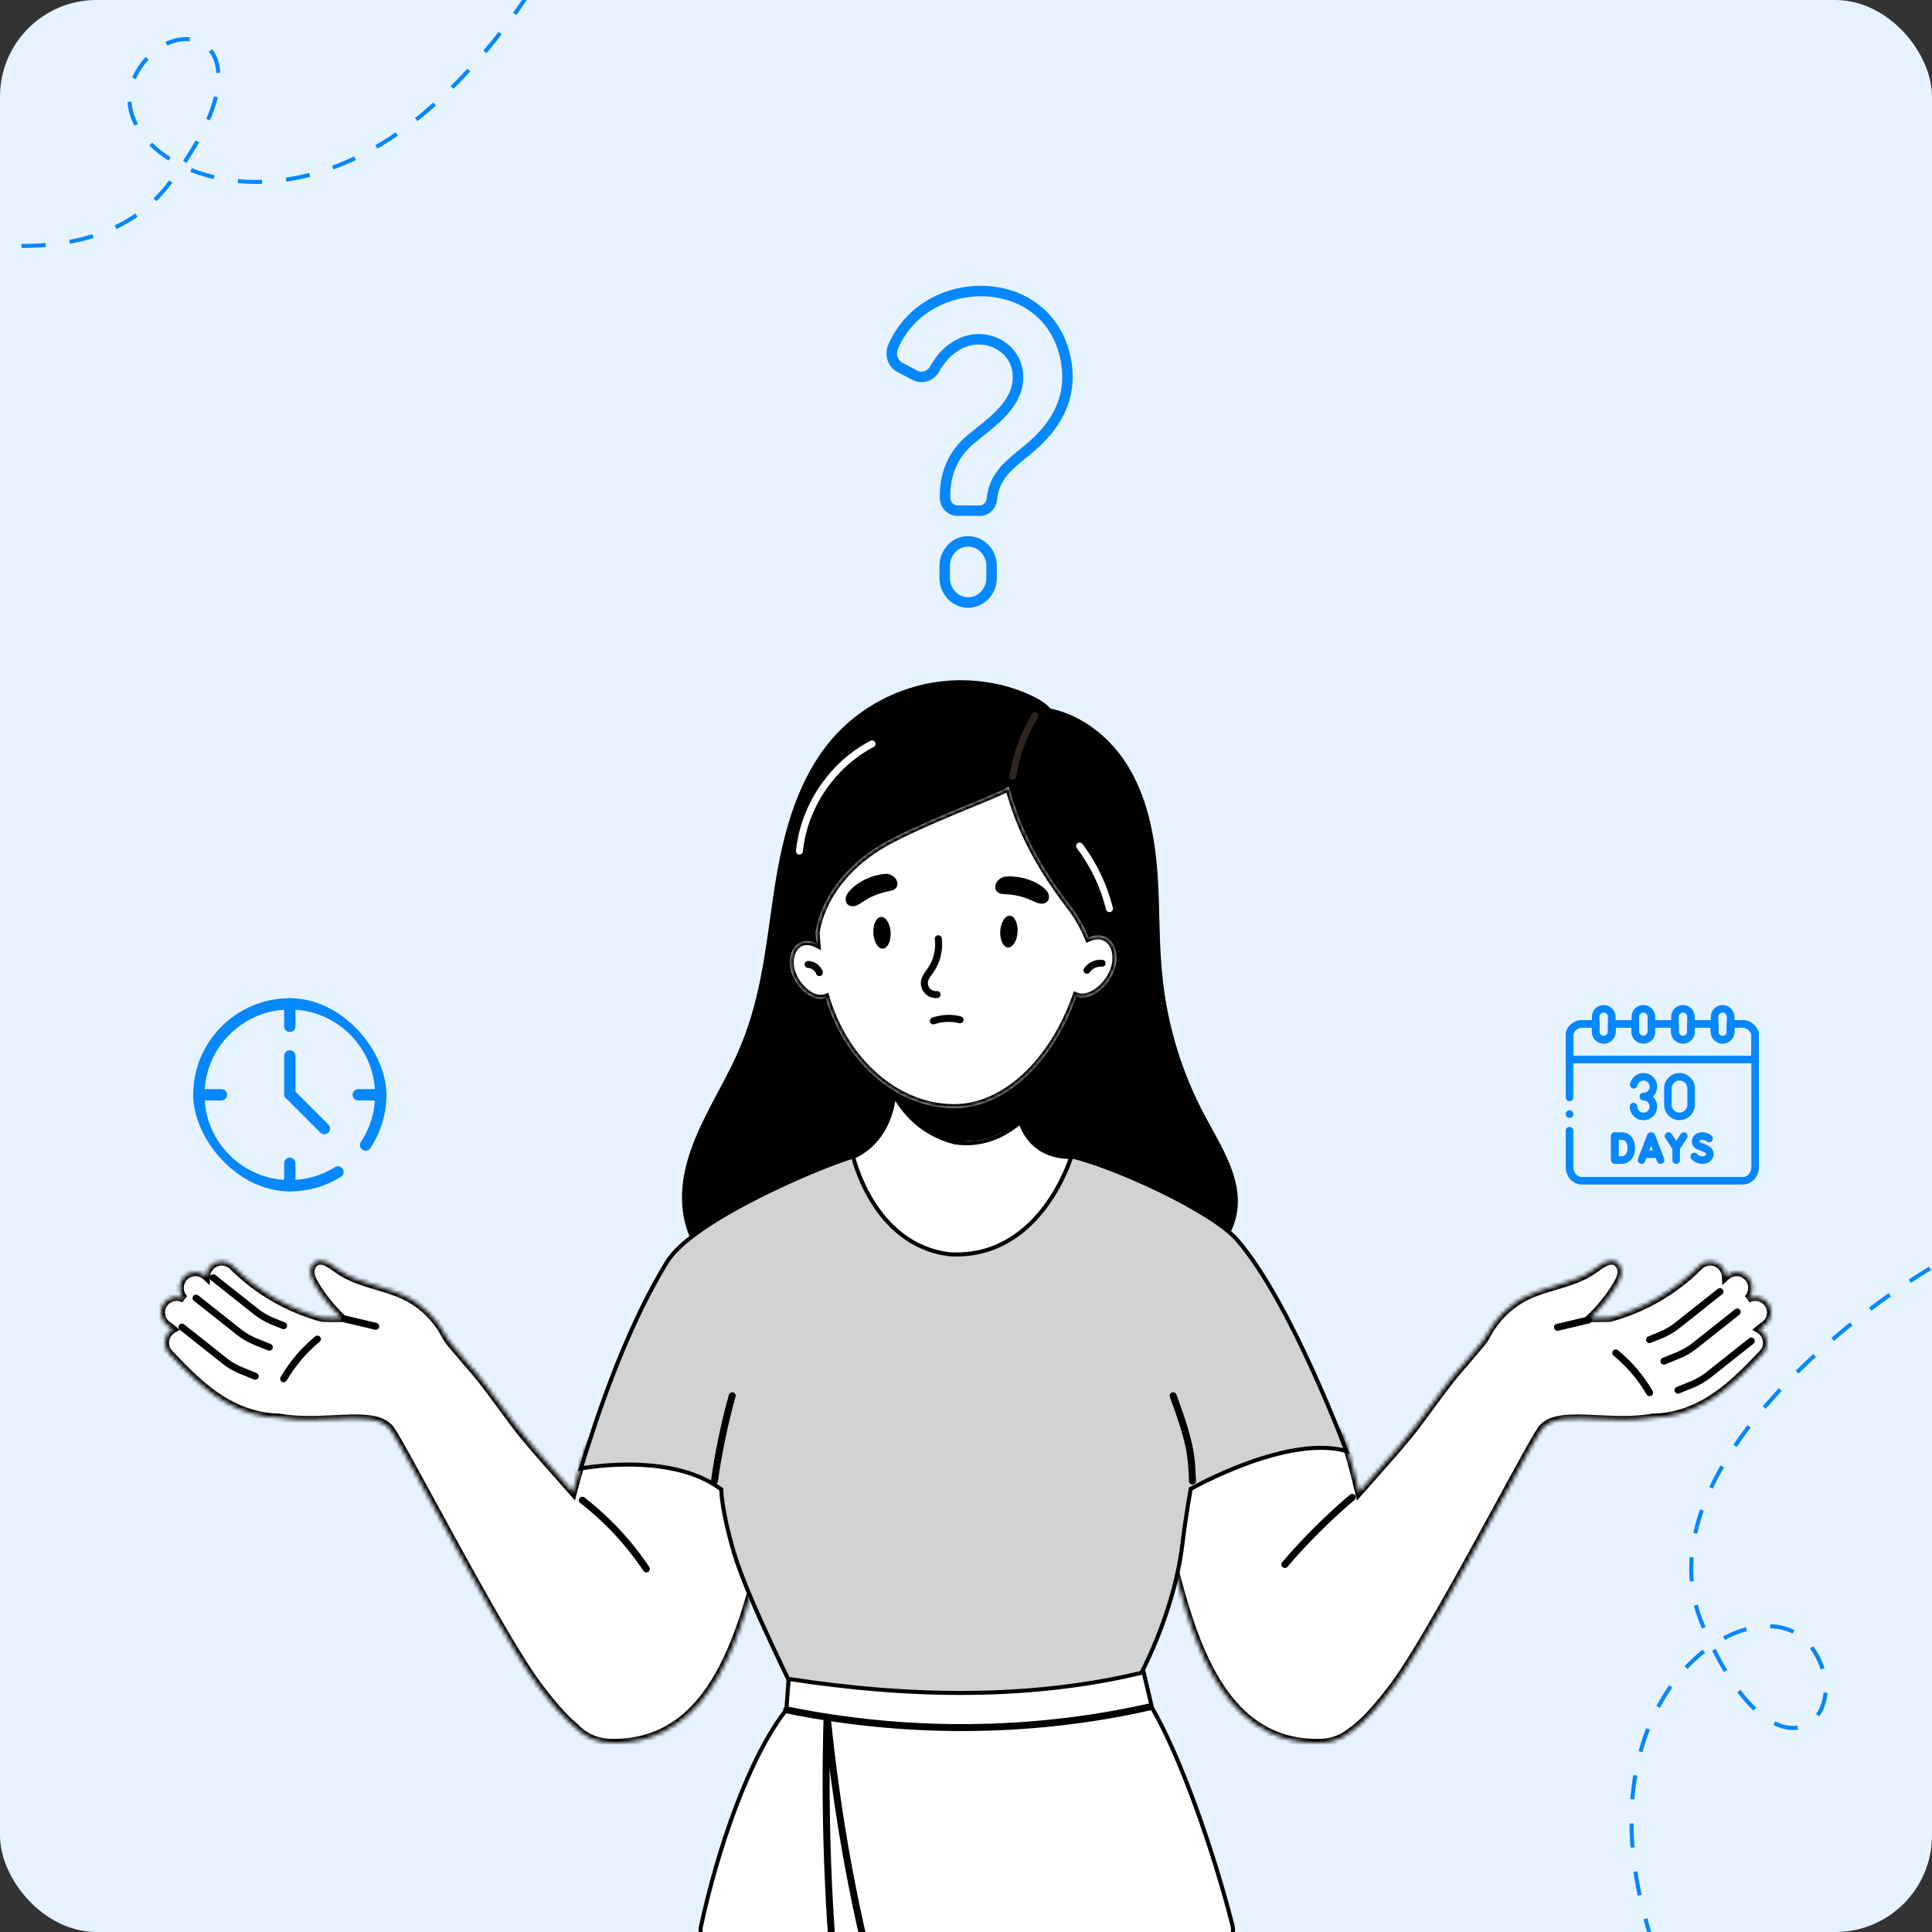 <svg width="480" height="480" viewBox="0 0 480 480" fill="none" xmlns="http://www.w3.org/2000/svg">
<rect x="0" y="0" width="480" height="480" fill="#333333" stroke="none"/>
<g clip-path="url(#clip0_464_1770)">
<g clip-path="url(#clip1_464_1770)">
<rect width="480" height="480" rx="24" fill="#E6F3FF"/>
<path d="M240.529 151C236.599 151 233.402 147.674 233.402 143.585V140.611C233.402 136.522 236.599 133.196 240.528 133.196C244.458 133.196 247.655 136.522 247.655 140.611V143.585C247.656 147.674 244.458 151 240.529 151ZM240.529 135.796C238.033 135.796 236.003 137.956 236.003 140.61V143.585C236.003 146.239 238.033 148.399 240.529 148.399C243.024 148.399 245.055 146.239 245.055 143.585V140.61C245.055 137.956 243.025 135.796 240.529 135.796ZM243.786 128.183C243.783 128.183 243.781 128.183 243.778 128.183L238.416 128.151C237.229 128.296 236.026 127.935 235.099 127.15C234.104 126.308 233.52 125.067 233.495 123.745C233.375 117.25 235.722 111.969 240.473 108.048C241.062 107.562 241.673 107.075 242.32 106.561C247.024 102.819 252.357 98.576 251.534 92.486C251.179 89.861 249.692 88.249 248.507 87.358C246.63 85.948 244.21 85.339 241.871 85.687C238.514 86.187 235.409 88.592 233.353 92.284L233.333 92.32C231.993 94.722 229.072 95.623 226.683 94.372L222.997 92.442C220.591 91.182 219.58 88.189 220.695 85.628C222.948 80.453 226.822 76.359 231.897 73.787C236.56 71.424 241.987 70.521 247.176 71.242C257.558 72.686 264.886 80.082 266.301 90.546C267.364 98.413 264.382 105.512 257.437 111.644C256.62 112.366 255.773 113.054 254.954 113.718C251.334 116.657 248.207 119.194 247.738 124.04C247.532 126.172 245.986 127.87 243.978 128.169C243.914 128.178 243.85 128.183 243.786 128.183ZM243.166 82.991C245.641 82.991 248.087 83.79 250.069 85.279C252.305 86.959 253.74 89.395 254.11 92.138C255.131 99.691 248.925 104.629 243.938 108.596C243.301 109.103 242.699 109.581 242.128 110.053C237.962 113.492 235.988 117.955 236.095 123.696C236.105 124.271 236.355 124.806 236.778 125.165C237.169 125.495 237.652 125.636 238.142 125.564C238.208 125.554 238.276 125.547 238.341 125.55L243.679 125.582C244.462 125.423 245.061 124.698 245.149 123.789C245.723 117.861 249.582 114.728 253.315 111.699C254.113 111.051 254.939 110.381 255.716 109.695C262.057 104.095 264.676 97.945 263.724 90.894C262.453 81.496 256.133 75.113 246.817 73.817C238.579 72.672 227.635 76.203 223.079 86.666C222.515 87.961 223.019 89.518 224.202 90.138L227.889 92.068C229.039 92.67 230.403 92.234 231.062 91.053L231.081 91.018C233.534 86.616 237.327 83.735 241.488 83.115C242.045 83.032 242.607 82.991 243.166 82.991Z" fill="#0487FF"/>
<g clip-path="url(#clip2_464_1770)">
<path d="M72 296C67.254 295.999 62.615 294.591 58.669 291.954C54.722 289.317 51.647 285.569 49.831 281.184C48.014 276.799 47.539 271.974 48.465 267.319C49.391 262.664 51.676 258.388 55.032 255.031C59.234 250.82 64.852 248.321 70.793 248.017C76.735 247.714 82.578 249.628 87.188 253.388C91.798 257.149 94.847 262.488 95.744 268.369C96.641 274.25 95.321 280.255 92.04 285.219C91.942 285.381 91.812 285.521 91.659 285.632C91.505 285.742 91.33 285.821 91.145 285.862C90.961 285.904 90.769 285.907 90.583 285.873C90.397 285.839 90.219 285.767 90.062 285.663C89.904 285.558 89.768 285.423 89.664 285.265C89.56 285.107 89.488 284.93 89.454 284.743C89.42 284.557 89.424 284.366 89.466 284.181C89.507 283.996 89.586 283.822 89.697 283.668C91.983 280.207 93.197 276.148 93.188 272C93.188 260.317 83.683 250.812 72 250.812C60.317 250.812 50.813 260.317 50.813 272C50.813 283.683 60.317 293.187 72 293.187C75.959 293.192 79.838 292.084 83.198 289.991C83.355 289.888 83.53 289.818 83.714 289.784C83.898 289.75 84.088 289.753 84.27 289.794C84.453 289.834 84.626 289.91 84.779 290.019C84.932 290.127 85.062 290.264 85.161 290.423C85.26 290.582 85.327 290.759 85.356 290.944C85.386 291.129 85.379 291.318 85.334 291.5C85.29 291.682 85.21 291.853 85.099 292.004C84.987 292.154 84.847 292.281 84.686 292.377C80.88 294.749 76.485 296.004 72 296Z" fill="#0487FF"/>
<path d="M72 256.407C71.627 256.407 71.269 256.258 71.006 255.995C70.742 255.731 70.594 255.373 70.594 255V249.406C70.594 249.033 70.742 248.676 71.006 248.412C71.269 248.148 71.627 248 72 248C72.373 248 72.731 248.148 72.994 248.412C73.258 248.676 73.406 249.033 73.406 249.406V255C73.406 255.373 73.258 255.731 72.994 255.995C72.731 256.258 72.373 256.407 72 256.407Z" fill="#0487FF"/>
<path d="M72 296C71.627 296 71.269 295.852 71.006 295.588C70.742 295.324 70.594 294.967 70.594 294.594V289C70.594 288.627 70.742 288.269 71.006 288.005C71.269 287.742 71.627 287.593 72 287.593C72.373 287.593 72.731 287.742 72.994 288.005C73.258 288.269 73.406 288.627 73.406 289V294.594C73.406 294.967 73.258 295.324 72.994 295.588C72.731 295.852 72.373 296 72 296Z" fill="#0487FF"/>
<path d="M94.594 273.406H89C88.627 273.406 88.269 273.258 88.006 272.994C87.742 272.731 87.594 272.373 87.594 272C87.594 271.627 87.742 271.269 88.006 271.006C88.269 270.742 88.627 270.594 89 270.594H94.594C94.967 270.594 95.325 270.742 95.588 271.006C95.852 271.269 96 271.627 96 272C96 272.373 95.852 272.731 95.588 272.994C95.325 273.258 94.967 273.406 94.594 273.406Z" fill="#0487FF"/>
<path d="M55 273.406H49.406C49.033 273.406 48.676 273.258 48.412 272.994C48.148 272.731 48 272.373 48 272C48 271.627 48.148 271.269 48.412 271.006C48.676 270.742 49.033 270.594 49.406 270.594H55C55.373 270.594 55.731 270.742 55.995 271.006C56.258 271.269 56.407 271.627 56.407 272C56.407 272.373 56.258 272.731 55.995 272.994C55.731 273.258 55.373 273.406 55 273.406Z" fill="#0487FF"/>
<path d="M72 273.219C71.627 273.219 71.269 273.071 71.006 272.807C70.742 272.543 70.594 272.185 70.594 271.812V262.344C70.594 261.971 70.742 261.613 71.006 261.349C71.269 261.086 71.627 260.938 72 260.938C72.373 260.938 72.731 261.086 72.994 261.349C73.258 261.613 73.406 261.971 73.406 262.344V271.812C73.406 272.185 73.258 272.543 72.994 272.807C72.731 273.071 72.373 273.219 72 273.219Z" fill="#0487FF"/>
<path d="M80.579 281.796C80.394 281.796 80.212 281.76 80.041 281.689C79.871 281.618 79.716 281.514 79.585 281.383L71.005 272.804C70.742 272.541 70.594 272.183 70.594 271.81C70.594 271.437 70.742 271.079 71.006 270.815C71.27 270.552 71.627 270.404 72.001 270.404C72.373 270.404 72.731 270.552 72.995 270.816L81.574 279.395C81.771 279.592 81.905 279.842 81.959 280.115C82.013 280.388 81.986 280.671 81.879 280.928C81.772 281.185 81.592 281.405 81.361 281.559C81.129 281.714 80.857 281.796 80.579 281.796Z" fill="#0487FF"/>
</g>
<path d="M389.94 280.901V289.842C389.94 291.955 391.349 293.364 393.087 293.364H432.916C434.654 293.364 436.063 291.954 436.062 289.841L436.053 257.143C436.06 256.429 435.467 255.389 434.538 254.828C434.047 254.531 433.481 254.371 432.905 254.372H429.965V256.329C429.965 257.432 429.071 258.326 427.968 258.326C426.867 258.326 425.973 257.432 425.973 256.329V254.372H420.122V256.329C420.122 257.432 419.228 258.326 418.126 258.326C417.024 258.326 416.129 257.432 416.129 256.329V254.372H410.279V256.329C410.279 257.432 409.385 258.326 408.283 258.326C407.18 258.326 406.286 257.432 406.286 256.329V254.372H400.436V256.329C400.436 257.432 399.543 258.326 398.44 258.326C397.337 258.326 396.444 257.432 396.444 256.329V254.372H393.087C391.349 254.372 389.94 255.782 389.94 257.144V272.65" stroke="#0487FF" stroke-width="1.875" stroke-miterlimit="10" stroke-linecap="round" stroke-linejoin="round"/>
<path d="M436.052 257.143V263.232H389.94V257.144C389.94 255.779 391.349 254.372 393.087 254.372H396.443V256.329C396.443 257.432 397.337 258.326 398.44 258.326C399.542 258.326 400.436 257.432 400.436 256.329V254.372H406.286V256.329C406.286 257.432 407.18 258.326 408.282 258.326C409.385 258.326 410.279 257.432 410.279 256.329V254.372H416.129V256.329C416.129 257.432 417.023 258.326 418.125 258.326C419.228 258.326 420.122 257.432 420.122 256.329V254.372H425.973V256.329C425.973 257.432 426.866 258.326 427.968 258.326C429.071 258.326 429.964 257.432 429.964 256.329V254.372H432.905C433.481 254.371 434.046 254.531 434.537 254.828C435.467 255.389 436.052 256.42 436.052 257.143Z" stroke="#0487FF" stroke-width="1.875" stroke-miterlimit="10" stroke-linecap="round" stroke-linejoin="round"/>
<path d="M398.44 258.325H398.439C397.337 258.325 396.443 257.432 396.443 256.33V252.631C396.443 251.529 397.337 250.636 398.439 250.636H398.44C399.542 250.636 400.435 251.529 400.435 252.631V256.33C400.435 257.432 399.542 258.325 398.44 258.325Z" stroke="#0487FF" stroke-width="1.875" stroke-miterlimit="10" stroke-linecap="round" stroke-linejoin="round"/>
<path d="M408.284 258.325H408.283C407.181 258.325 406.287 257.432 406.287 256.33V252.631C406.287 251.529 407.181 250.636 408.283 250.636H408.284C409.386 250.636 410.279 251.529 410.279 252.631V256.33C410.279 257.432 409.386 258.325 408.284 258.325Z" stroke="#0487FF" stroke-width="1.875" stroke-miterlimit="10" stroke-linecap="round" stroke-linejoin="round"/>
<path d="M418.126 258.325H418.126C417.023 258.325 416.13 257.432 416.13 256.33V252.631C416.13 251.529 417.023 250.636 418.126 250.636H418.126C419.229 250.636 420.122 251.529 420.122 252.631V256.33C420.122 257.432 419.229 258.325 418.126 258.325Z" stroke="#0487FF" stroke-width="1.875" stroke-miterlimit="10" stroke-linecap="round" stroke-linejoin="round"/>
<path d="M427.969 258.325H427.968C426.866 258.325 425.973 257.432 425.973 256.33V252.631C425.973 251.529 426.866 250.636 427.968 250.636H427.969C429.071 250.636 429.965 251.529 429.965 252.631V256.33C429.965 257.432 429.071 258.325 427.969 258.325Z" stroke="#0487FF" stroke-width="1.875" stroke-miterlimit="10" stroke-linecap="round" stroke-linejoin="round"/>
<path d="M407.84 288.226L410.089 282.32C410.135 282.208 410.294 282.208 410.341 282.32L412.57 288.226" stroke="#0487FF" stroke-width="1.875" stroke-miterlimit="10" stroke-linecap="round" stroke-linejoin="round"/>
<path d="M408.542 286.755H411.88" stroke="#0487FF" stroke-width="1.875" stroke-miterlimit="10" stroke-linecap="round" stroke-linejoin="round"/>
<path d="M424.616 282.852C424.616 282.852 423.541 281.948 422.274 282.33C421.11 282.681 420.947 284.023 421.789 284.572C421.789 284.572 422.615 284.94 423.532 285.278C425.738 286.092 424.787 288.226 423.011 288.226C422.122 288.226 421.376 287.837 420.924 287.338" stroke="#0487FF" stroke-width="1.875" stroke-miterlimit="10" stroke-linecap="round" stroke-linejoin="round"/>
<path d="M414.537 282.236L416.451 285.166L418.348 282.251" stroke="#0487FF" stroke-width="1.875" stroke-miterlimit="10" stroke-linecap="round" stroke-linejoin="round"/>
<path d="M416.443 288.226L416.451 285.166" stroke="#0487FF" stroke-width="1.875" stroke-miterlimit="10" stroke-linecap="round" stroke-linejoin="round"/>
<path d="M401.195 282.257V288.129" stroke="#0487FF" stroke-width="1.875" stroke-miterlimit="10" stroke-linecap="round" stroke-linejoin="round"/>
<path d="M405.301 285.239C405.301 286.885 404.387 288.188 402.937 288.213C402.455 288.222 401.207 288.226 401.207 288.226C401.207 288.226 401.2 286.062 401.2 285.232C401.2 284.55 401.195 282.251 401.195 282.251C401.195 282.251 402.317 282.251 402.888 282.251C404.478 282.251 405.301 283.592 405.301 285.239Z" stroke="#0487FF" stroke-width="1.875" stroke-miterlimit="10" stroke-linecap="round" stroke-linejoin="round"/>
<path d="M420.156 274.468C420.156 276.064 418.863 277.357 417.267 277.357C415.671 277.357 414.378 276.064 414.378 274.468V270.41C414.378 268.815 415.671 267.521 417.267 267.521C418.863 267.521 420.156 268.815 420.156 270.41V274.468Z" stroke="#0487FF" stroke-width="1.875" stroke-miterlimit="10" stroke-linecap="round" stroke-linejoin="round"/>
<path d="M405.898 269.509C406.121 268.376 407.12 267.521 408.318 267.521C409.68 267.521 410.784 268.625 410.784 269.987C410.784 271.349 409.68 272.453 408.318 272.453" stroke="#0487FF" stroke-width="1.875" stroke-miterlimit="10" stroke-linecap="round" stroke-linejoin="round"/>
<path d="M408.319 272.453C409.681 272.453 410.785 273.558 410.785 274.92C410.785 276.282 409.681 277.386 408.319 277.386C407.073 277.386 406.044 276.463 405.876 275.264C405.861 275.151 405.853 275.036 405.853 274.92" stroke="#0487FF" stroke-width="1.875" stroke-miterlimit="10" stroke-linecap="round" stroke-linejoin="round"/>
<circle cx="389.938" cy="276.803" r="0.938" fill="#0487FF"/>
<path d="M-63.031 40.797C-37.594 54.942 19.002 75.746 41.893 45.804C70.507 8.376 41.703 0.871 33.245 19.547C24.786 38.224 66.997 63.602 108.765 25.125C142.179 -5.658 157.787 -53.118 161.414 -73" stroke="#0487FF" stroke-dasharray="6 6"/>
<path d="M479.529 315.123C454.601 330.146 408.389 368.881 422.967 403.637C441.189 447.083 462.034 425.835 450.045 409.203C438.056 392.572 395.035 416.553 407.622 471.93C417.691 516.232 451.088 553.391 466.527 566.432" stroke="#0487FF" stroke-dasharray="6 6"/>
</g>
<mask id="path-32-inside-1_464_1770" fill="white">
<path fill-rule="evenodd" clip-rule="evenodd" d="M386.339 319.49C383.939 320.201 381.532 320.915 379.304 321.999C374.997 324.089 371.429 327.657 369.233 331.922C368.743 332.875 367.963 333.784 366.632 335.336C365.9 336.189 365.001 337.237 363.892 338.593C363.871 338.619 363.852 338.644 363.834 338.669C361.174 341.519 358.497 345.153 354.963 349.949C354.083 351.143 353.151 352.409 352.152 353.753C349.542 357.27 345.623 361.695 341.222 366.663L341.221 366.664L341.219 366.667C340.057 367.978 338.862 369.327 337.649 370.707C335.792 362.797 334.035 357.242 333.678 356.751C316.872 331.668 281.867 352.211 287.947 374.654C288.682 377.368 289.401 380.28 290.148 383.303C295.576 405.288 302.454 433.143 327.492 433.032C330.688 433.016 333.269 432.093 335.331 430.462C338.951 428.011 342.473 423.931 346.262 418.908C352.322 410.867 364.287 388.911 373.005 372.914L373.005 372.914C378.227 363.331 382.284 355.887 383.209 354.851C385.696 352.051 390.824 352.296 396.908 352.586C401.248 352.794 406.074 353.024 410.774 352.189C415.128 352.15 419.739 350.842 424.042 348.327C429.553 345.117 434.008 340.43 437.935 336.292C439.413 334.73 439.349 332.281 437.787 330.782C437.568 330.571 437.329 330.392 437.078 330.244C437.481 329.912 437.893 329.598 438.316 329.304C440.089 328.079 440.532 325.651 439.308 323.878C438.139 322.233 435.947 321.742 434.216 322.699L434.24 322.674C435.739 321.133 435.697 318.663 434.156 317.164C432.663 315.711 430.297 315.706 428.788 317.109C428.737 316.184 428.359 315.273 427.654 314.567C426.133 313.047 423.663 313.047 422.143 314.567C416.018 320.726 408.292 325.163 399.945 327.421C398.477 327.466 396.97 327.46 395.46 327.454L395.111 327.453C397.623 325.047 399.834 322.343 401.642 319.338C402.17 318.43 402.697 317.48 402.824 316.425C402.951 315.369 402.592 314.208 401.726 313.617C400.029 312.472 397.937 313.999 396.253 315.228L396.089 315.348C393.215 317.451 389.783 318.468 386.339 319.49Z"/>
</mask>
<path fill-rule="evenodd" clip-rule="evenodd" d="M386.339 319.49C383.939 320.201 381.532 320.915 379.304 321.999C374.997 324.089 371.429 327.657 369.233 331.922C368.743 332.875 367.963 333.784 366.632 335.336C365.9 336.189 365.001 337.237 363.892 338.593C363.871 338.619 363.852 338.644 363.834 338.669C361.174 341.519 358.497 345.153 354.963 349.949C354.083 351.143 353.151 352.409 352.152 353.753C349.542 357.27 345.623 361.695 341.222 366.663L341.221 366.664L341.219 366.667C340.057 367.978 338.862 369.327 337.649 370.707C335.792 362.797 334.035 357.242 333.678 356.751C316.872 331.668 281.867 352.211 287.947 374.654C288.682 377.368 289.401 380.28 290.148 383.303C295.576 405.288 302.454 433.143 327.492 433.032C330.688 433.016 333.269 432.093 335.331 430.462C338.951 428.011 342.473 423.931 346.262 418.908C352.322 410.867 364.287 388.911 373.005 372.914L373.005 372.914C378.227 363.331 382.284 355.887 383.209 354.851C385.696 352.051 390.824 352.296 396.908 352.586C401.248 352.794 406.074 353.024 410.774 352.189C415.128 352.15 419.739 350.842 424.042 348.327C429.553 345.117 434.008 340.43 437.935 336.292C439.413 334.73 439.349 332.281 437.787 330.782C437.568 330.571 437.329 330.392 437.078 330.244C437.481 329.912 437.893 329.598 438.316 329.304C440.089 328.079 440.532 325.651 439.308 323.878C438.139 322.233 435.947 321.742 434.216 322.699L434.24 322.674C435.739 321.133 435.697 318.663 434.156 317.164C432.663 315.711 430.297 315.706 428.788 317.109C428.737 316.184 428.359 315.273 427.654 314.567C426.133 313.047 423.663 313.047 422.143 314.567C416.018 320.726 408.292 325.163 399.945 327.421C398.477 327.466 396.97 327.46 395.46 327.454L395.111 327.453C397.623 325.047 399.834 322.343 401.642 319.338C402.17 318.43 402.697 317.48 402.824 316.425C402.951 315.369 402.592 314.208 401.726 313.617C400.029 312.472 397.937 313.999 396.253 315.228L396.089 315.348C393.215 317.451 389.783 318.468 386.339 319.49Z" fill="white"/>
<path d="M379.304 321.999L379.741 322.898L379.741 322.898L379.304 321.999ZM386.339 319.49L386.623 320.448V320.448L386.339 319.49ZM369.233 331.922L368.344 331.464L368.344 331.464L369.233 331.922ZM366.632 335.336L367.391 335.987L366.632 335.336ZM363.892 338.593L363.117 337.96L363.113 337.966L363.892 338.593ZM363.834 338.669L364.565 339.351L364.609 339.304L364.646 339.252L363.834 338.669ZM354.963 349.949L354.158 349.356L354.963 349.949ZM352.152 353.753L351.349 353.156L351.349 353.157L352.152 353.753ZM341.222 366.663L341.97 367.327L341.971 367.326L341.222 366.663ZM341.221 366.664L340.473 366L340.473 366.001L341.221 366.664ZM341.219 366.667L340.47 366.004L340.47 366.004L341.219 366.667ZM337.649 370.707L336.676 370.935L337.119 372.824L338.4 371.367L337.649 370.707ZM333.678 356.751L332.847 357.307L332.858 357.323L332.869 357.339L333.678 356.751ZM287.947 374.654L286.982 374.916H286.982L287.947 374.654ZM290.148 383.303L289.177 383.543H289.177L290.148 383.303ZM327.492 433.032L327.496 434.032L327.497 434.032L327.492 433.032ZM335.331 430.462L334.77 429.634L334.74 429.655L334.711 429.678L335.331 430.462ZM346.262 418.908L347.06 419.51L347.06 419.51L346.262 418.908ZM373.005 372.914L373.883 373.393L373.886 373.387L373.005 372.914ZM373.005 372.914L372.127 372.435L372.124 372.44L373.005 372.914ZM383.209 354.851L383.955 355.517L383.957 355.515L383.209 354.851ZM396.908 352.586L396.861 353.585L396.908 352.586ZM410.774 352.189L410.765 351.189L410.682 351.19L410.599 351.205L410.774 352.189ZM424.042 348.327L423.539 347.463L423.538 347.463L424.042 348.327ZM437.935 336.292L438.66 336.981L438.661 336.979L437.935 336.292ZM437.787 330.782L438.479 330.06L438.479 330.06L437.787 330.782ZM437.078 330.244L436.442 329.472L435.338 330.38L436.57 331.106L437.078 330.244ZM438.316 329.304L437.747 328.481L437.745 328.483L438.316 329.304ZM439.308 323.878L440.131 323.31L440.123 323.298L439.308 323.878ZM434.216 322.699L433.497 322.004L434.7 323.574L434.216 322.699ZM434.24 322.674L433.524 321.977L433.522 321.979L434.24 322.674ZM434.156 317.164L433.459 317.88V317.88L434.156 317.164ZM428.788 317.109L427.789 317.163L427.905 319.295L429.469 317.841L428.788 317.109ZM427.654 314.567L428.361 313.86V313.86L427.654 314.567ZM422.143 314.567L421.436 313.86L421.434 313.862L422.143 314.567ZM399.945 327.421L399.976 328.421L400.093 328.417L400.206 328.387L399.945 327.421ZM395.46 327.454L395.464 326.454L395.464 326.454L395.46 327.454ZM395.111 327.453L394.419 326.731L392.631 328.443L395.107 328.453L395.111 327.453ZM401.642 319.338L402.499 319.854L402.502 319.847L402.506 319.841L401.642 319.338ZM402.824 316.425L403.817 316.544L402.824 316.425ZM401.726 313.617L402.29 312.791L402.285 312.788L401.726 313.617ZM396.253 315.228L396.842 316.036L396.843 316.036L396.253 315.228ZM396.089 315.348L395.5 314.54L395.499 314.541L396.089 315.348ZM379.741 322.898C381.883 321.856 384.209 321.164 386.623 320.448L386.054 318.531C383.668 319.238 381.182 319.973 378.867 321.099L379.741 322.898ZM370.122 332.379C372.223 328.299 375.636 324.89 379.741 322.898L378.867 321.099C374.358 323.287 370.635 327.015 368.344 331.464L370.122 332.379ZM367.391 335.987C368.691 334.472 369.566 333.461 370.122 332.379L368.344 331.464C367.92 332.289 367.235 333.097 365.873 334.685L367.391 335.987ZM364.666 339.226C365.767 337.88 366.659 336.84 367.391 335.987L365.873 334.685C365.14 335.539 364.235 336.594 363.117 337.96L364.666 339.226ZM364.646 339.252C364.653 339.243 364.661 339.233 364.67 339.221L363.113 337.966C363.081 338.005 363.051 338.045 363.022 338.086L364.646 339.252ZM355.768 350.543C359.314 345.73 361.953 342.15 364.565 339.351L363.103 337.987C360.395 340.889 357.68 344.576 354.158 349.356L355.768 350.543ZM352.955 354.349C353.955 353.004 354.889 351.736 355.768 350.543L354.158 349.356C353.278 350.55 352.347 351.814 351.349 353.156L352.955 354.349ZM341.971 367.326C346.36 362.371 350.313 357.909 352.955 354.349L351.349 353.157C348.771 356.631 344.886 361.018 340.473 366L341.971 367.326ZM341.969 367.328L341.97 367.327L340.474 365.999L340.473 366L341.969 367.328ZM341.967 367.33L341.97 367.327L340.473 366.001L340.47 366.004L341.967 367.33ZM338.4 371.367C339.612 369.989 340.806 368.641 341.967 367.33L340.47 366.004C339.309 367.315 338.113 368.665 336.898 370.047L338.4 371.367ZM332.869 357.339C332.828 357.282 332.853 357.303 332.947 357.539C333.024 357.731 333.123 358.001 333.242 358.35C333.48 359.045 333.786 360.018 334.142 361.229C334.852 363.649 335.751 366.997 336.676 370.935L338.623 370.478C337.691 366.507 336.782 363.123 336.061 360.665C335.7 359.437 335.385 358.435 335.134 357.703C335.01 357.338 334.898 357.032 334.804 356.795C334.726 356.602 334.617 356.342 334.487 356.162L332.869 357.339ZM288.912 374.393C286.037 363.78 292.856 353.452 302.66 348.783C307.534 346.462 313.067 345.591 318.368 346.786C323.652 347.977 328.779 351.235 332.847 357.307L334.509 356.194C330.174 349.725 324.623 346.145 318.807 344.835C313.008 343.528 307.019 344.493 301.8 346.978C291.42 351.921 283.777 363.086 286.982 374.916L288.912 374.393ZM291.119 383.063C290.373 380.043 289.651 377.119 288.912 374.393L286.982 374.916C287.714 377.616 288.43 380.517 289.177 383.543L291.119 383.063ZM327.488 432.032C315.445 432.086 307.75 425.459 302.335 415.958C296.889 406.404 293.841 394.089 291.119 383.063L289.177 383.543C291.883 394.502 294.988 407.107 300.597 416.949C306.238 426.845 314.5 434.09 327.496 434.032L327.488 432.032ZM334.711 429.678C332.839 431.158 330.479 432.017 327.487 432.032L327.497 434.032C330.897 434.015 333.7 433.028 335.952 431.247L334.711 429.678ZM345.463 418.306C341.678 423.325 338.241 427.284 334.77 429.634L335.892 431.29C339.661 428.738 343.269 424.538 347.06 419.51L345.463 418.306ZM372.127 372.435C363.384 388.478 351.466 410.34 345.463 418.306L347.06 419.51C353.178 411.393 365.189 389.345 373.883 373.393L372.127 372.435ZM372.124 372.44L372.124 372.441L373.886 373.387L373.886 373.387L372.124 372.44ZM382.464 354.184C382.155 354.53 381.676 355.284 381.1 356.251C380.501 357.256 379.738 358.593 378.846 360.189C377.06 363.384 374.737 367.646 372.127 372.435L373.883 373.392C376.495 368.599 378.812 364.348 380.591 361.165C381.481 359.573 382.233 358.256 382.818 357.274C383.426 356.254 383.802 355.689 383.955 355.517L382.464 354.184ZM396.956 351.588C393.938 351.444 391.05 351.303 388.603 351.566C386.161 351.828 383.952 352.509 382.462 354.186L383.957 355.515C384.953 354.393 386.552 353.797 388.816 353.554C391.077 353.312 393.794 353.439 396.861 353.585L396.956 351.588ZM410.599 351.205C406.027 352.017 401.313 351.796 396.956 351.588L396.861 353.585C401.183 353.792 406.12 354.031 410.949 353.174L410.599 351.205ZM423.538 347.463C419.369 349.9 414.927 351.152 410.765 351.189L410.783 353.189C415.328 353.148 420.108 351.785 424.547 349.19L423.538 347.463ZM437.209 335.604C433.268 339.758 428.906 344.337 423.539 347.463L424.546 349.191C430.199 345.898 434.748 341.103 438.66 336.981L437.209 335.604ZM437.095 331.503C438.264 332.625 438.306 334.445 437.208 335.605L438.661 336.979C440.52 335.015 440.435 331.937 438.479 330.06L437.095 331.503ZM436.57 331.106C436.756 331.215 436.932 331.347 437.095 331.503L438.479 330.06C438.203 329.795 437.903 329.569 437.585 329.382L436.57 331.106ZM437.745 328.483C437.298 328.794 436.865 329.124 436.442 329.472L437.713 331.016C438.098 330.699 438.488 330.402 438.886 330.125L437.745 328.483ZM438.485 324.446C439.396 325.765 439.066 327.57 437.747 328.481L438.884 330.127C441.112 328.588 441.669 325.537 440.131 323.31L438.485 324.446ZM434.7 323.574C435.983 322.864 437.617 323.225 438.493 324.457L440.123 323.298C438.661 321.242 435.911 320.619 433.732 321.824L434.7 323.574ZM433.522 321.979L433.497 322.004L434.935 323.395L434.959 323.369L433.522 321.979ZM433.459 317.88C434.607 318.997 434.635 320.834 433.524 321.977L434.957 323.371C436.844 321.431 436.788 318.328 434.853 316.447L433.459 317.88ZM429.469 317.841C430.592 316.796 432.352 316.804 433.459 317.88L434.853 316.447C432.973 314.618 430.002 314.615 428.107 316.376L429.469 317.841ZM426.946 315.274C427.471 315.799 427.752 316.474 427.789 317.163L429.786 317.054C429.723 315.893 429.248 314.747 428.361 313.86L426.946 315.274ZM422.85 315.274C423.98 314.145 425.817 314.145 426.946 315.274L428.361 313.86C426.45 311.949 423.347 311.949 421.436 313.86L422.85 315.274ZM400.206 328.387C408.72 326.083 416.601 321.558 422.852 315.272L421.434 313.862C415.435 319.894 407.865 324.243 399.684 326.456L400.206 328.387ZM395.457 328.454C396.963 328.46 398.487 328.466 399.976 328.421L399.915 326.422C398.467 326.466 396.977 326.46 395.464 326.454L395.457 328.454ZM395.107 328.453L395.457 328.454L395.464 326.454L395.114 326.453L395.107 328.453ZM400.785 318.823C399.026 321.746 396.873 324.381 394.419 326.731L395.802 328.175C398.373 325.713 400.642 322.941 402.499 319.854L400.785 318.823ZM401.831 316.306C401.732 317.128 401.315 317.91 400.777 318.836L402.506 319.841C403.024 318.95 403.662 317.832 403.817 316.544L401.831 316.306ZM401.162 314.442C401.63 314.762 401.928 315.498 401.831 316.306L403.817 316.544C403.973 315.24 403.554 313.654 402.29 312.791L401.162 314.442ZM396.843 316.036C397.708 315.404 398.553 314.794 399.368 314.456C400.161 314.127 400.714 314.14 401.167 314.446L402.285 312.788C401.042 311.949 399.699 312.153 398.601 312.609C397.525 313.055 396.482 313.823 395.663 314.421L396.843 316.036ZM396.678 316.156L396.842 316.036L395.664 314.42L395.5 314.54L396.678 316.156ZM386.623 320.448C390.036 319.436 393.641 318.378 396.679 316.155L395.499 314.541C392.788 316.524 389.529 317.5 386.054 318.531L386.623 320.448Z" fill="black" mask="url(#path-32-inside-1_464_1770)"/>
<path d="M386.946 330.634C386.566 330.634 386.207 330.359 386.101 329.958C385.996 329.494 386.291 329.029 386.756 328.924L394.441 327.108C394.906 327.002 395.37 327.277 395.497 327.762C395.602 328.227 395.307 328.691 394.842 328.797L387.157 330.613C387.087 330.627 387.016 330.634 386.946 330.634Z" fill="black"/>
<path d="M409.832 346.87C409.537 346.87 409.262 346.722 409.093 346.448C406.94 342.753 404.174 339.522 400.88 336.799C400.522 336.503 400.479 335.954 400.775 335.574C401.07 335.215 401.619 335.152 401.999 335.469C405.441 338.319 408.333 341.718 410.592 345.561C410.825 345.983 410.698 346.511 410.276 346.743C410.149 346.828 409.98 346.87 409.832 346.87Z" fill="black"/>
<path d="M416.886 346.258C416.548 346.258 416.231 346.046 416.083 345.709C415.915 345.265 416.126 344.758 416.569 344.59L420.095 343.154C421.467 342.584 422.776 341.824 423.959 340.895L434.557 332.492C434.937 332.196 435.486 332.26 435.782 332.64C436.078 332.998 436.014 333.547 435.634 333.843L425.035 342.246C423.726 343.281 422.27 344.125 420.749 344.758L417.224 346.194C417.111 346.236 416.998 346.258 416.886 346.258Z" fill="black"/>
<path d="M413.402 339.037C413.064 339.037 412.726 338.826 412.599 338.488C412.409 338.045 412.642 337.538 413.064 337.369L416.59 335.933C417.983 335.363 419.292 334.624 420.453 333.695L431.073 325.271C431.453 324.976 431.981 325.039 432.277 325.419C432.572 325.799 432.509 326.348 432.15 326.644L421.53 335.047C420.221 336.081 418.785 336.926 417.244 337.538L413.718 338.974C413.62 339.016 413.514 339.037 413.402 339.037Z" fill="black"/>
<path d="M409.834 333.695C409.496 333.695 409.179 333.484 409.032 333.146C408.863 332.703 409.074 332.196 409.517 332.027L412.283 330.887C413.677 330.317 414.986 329.578 416.147 328.628L426.767 320.225C427.147 319.93 427.696 319.993 427.991 320.373C428.287 320.753 428.223 321.281 427.843 321.576L417.224 330.001C415.936 331.035 414.479 331.858 412.938 332.492L410.172 333.611C410.059 333.667 409.947 333.695 409.834 333.695Z" fill="black"/>
<path d="M235.27 169.14C225.073 169.963 215.255 174.608 208.224 181.934C198.428 192.153 194.606 206.531 192.453 220.445C190.299 234.337 189.392 246.773 184.029 259.799C179.236 271.412 170.96 281.926 169.609 294.383C168.891 300.949 170.411 308.064 175.077 312.814C179.553 317.396 186.351 319.191 192.812 319.17C210.378 319.127 226.086 307.072 235.165 292.271C244.243 277.471 247.917 260.158 251.464 243.226C254.547 228.425 257.629 215.483 260.712 200.704C262.654 191.309 268.27 179.042 257.46 173.405C250.788 169.921 242.765 168.528 235.27 169.14Z" fill="black"/>
<mask id="path-40-inside-2_464_1770" fill="white">
<path fill-rule="evenodd" clip-rule="evenodd" d="M93.66 319.49C96.06 320.201 98.466 320.915 100.694 321.998C105.001 324.089 108.569 327.657 110.765 331.922C111.255 332.875 112.036 333.784 113.366 335.336C114.099 336.189 114.998 337.237 116.107 338.593C116.126 338.618 116.145 338.642 116.162 338.666C118.823 341.516 121.501 345.151 125.036 349.95C125.916 351.143 126.848 352.409 127.847 353.753C130.457 357.27 134.376 361.695 138.777 366.663C139.941 367.977 141.138 369.328 142.354 370.711C144.067 363.991 145.665 359.295 146.194 358.588C162.979 333.505 198.133 352.212 192.052 374.655C191.324 377.344 190.611 380.225 189.871 383.213C184.44 405.163 177.576 432.902 152.507 433.033C148.373 433.051 145.242 431.622 142.917 429.148C139.901 426.667 136.913 423.119 133.738 418.908C127.677 410.867 115.712 388.911 106.994 372.914L106.994 372.914C101.772 363.331 97.715 355.887 96.79 354.851C94.303 352.051 89.175 352.296 83.091 352.587C78.75 352.794 73.923 353.024 69.222 352.189C64.869 352.149 60.259 350.842 55.956 348.326C50.446 345.117 45.991 340.43 42.064 336.292C40.586 334.729 40.649 332.28 42.212 330.781C42.431 330.571 42.67 330.391 42.922 330.243C42.518 329.911 42.106 329.597 41.684 329.304C39.911 328.079 39.467 325.651 40.692 323.878C41.861 322.234 44.051 321.742 45.782 322.698L45.758 322.674C44.26 321.133 44.302 318.663 45.843 317.164C47.337 315.711 49.704 315.706 51.213 317.11C51.263 316.184 51.641 315.273 52.347 314.566C53.867 313.046 56.337 313.046 57.858 314.566C63.984 320.726 71.71 325.164 80.059 327.422C81.525 327.466 83.031 327.46 84.539 327.454C84.655 327.454 84.772 327.454 84.888 327.453C82.376 325.047 80.164 322.343 78.356 319.338C77.829 318.43 77.301 317.48 77.174 316.425C77.047 315.369 77.406 314.208 78.272 313.617C79.969 312.472 82.062 313.999 83.745 315.228C83.8 315.268 83.855 315.308 83.909 315.348C86.784 317.451 90.215 318.468 93.66 319.49Z"/>
</mask>
<path fill-rule="evenodd" clip-rule="evenodd" d="M93.66 319.49C96.06 320.201 98.466 320.915 100.694 321.998C105.001 324.089 108.569 327.657 110.765 331.922C111.255 332.875 112.036 333.784 113.366 335.336C114.099 336.189 114.998 337.237 116.107 338.593C116.126 338.618 116.145 338.642 116.162 338.666C118.823 341.516 121.501 345.151 125.036 349.95C125.916 351.143 126.848 352.409 127.847 353.753C130.457 357.27 134.376 361.695 138.777 366.663C139.941 367.977 141.138 369.328 142.354 370.711C144.067 363.991 145.665 359.295 146.194 358.588C162.979 333.505 198.133 352.212 192.052 374.655C191.324 377.344 190.611 380.225 189.871 383.213C184.44 405.163 177.576 432.902 152.507 433.033C148.373 433.051 145.242 431.622 142.917 429.148C139.901 426.667 136.913 423.119 133.738 418.908C127.677 410.867 115.712 388.911 106.994 372.914L106.994 372.914C101.772 363.331 97.715 355.887 96.79 354.851C94.303 352.051 89.175 352.296 83.091 352.587C78.75 352.794 73.923 353.024 69.222 352.189C64.869 352.149 60.259 350.842 55.956 348.326C50.446 345.117 45.991 340.43 42.064 336.292C40.586 334.729 40.649 332.28 42.212 330.781C42.431 330.571 42.67 330.391 42.922 330.243C42.518 329.911 42.106 329.597 41.684 329.304C39.911 328.079 39.467 325.651 40.692 323.878C41.861 322.234 44.051 321.742 45.782 322.698L45.758 322.674C44.26 321.133 44.302 318.663 45.843 317.164C47.337 315.711 49.704 315.706 51.213 317.11C51.263 316.184 51.641 315.273 52.347 314.566C53.867 313.046 56.337 313.046 57.858 314.566C63.984 320.726 71.71 325.164 80.059 327.422C81.525 327.466 83.031 327.46 84.539 327.454C84.655 327.454 84.772 327.454 84.888 327.453C82.376 325.047 80.164 322.343 78.356 319.338C77.829 318.43 77.301 317.48 77.174 316.425C77.047 315.369 77.406 314.208 78.272 313.617C79.969 312.472 82.062 313.999 83.745 315.228C83.8 315.268 83.855 315.308 83.909 315.348C86.784 317.451 90.215 318.468 93.66 319.49Z" fill="white"/>
<path d="M100.694 321.998L100.257 322.898L100.258 322.898L100.694 321.998ZM93.66 319.49L93.944 318.531L93.66 319.49ZM110.765 331.922L111.654 331.464L111.654 331.464L110.765 331.922ZM113.366 335.336L114.125 334.684L113.366 335.336ZM116.107 338.593L116.885 337.966L116.881 337.96L116.107 338.593ZM116.162 338.666L115.351 339.251L115.388 339.302L115.431 339.348L116.162 338.666ZM125.036 349.95L125.841 349.356L125.036 349.95ZM127.847 353.753L128.65 353.157L128.65 353.156L127.847 353.753ZM138.777 366.663L138.029 367.326L138.777 366.663ZM142.354 370.711L141.602 371.371L142.854 372.795L143.322 370.958L142.354 370.711ZM146.194 358.588L146.995 359.187L147.011 359.166L147.026 359.144L146.194 358.588ZM192.052 374.655L193.017 374.916H193.017L192.052 374.655ZM189.871 383.213L188.901 382.973L189.871 383.213ZM152.507 433.033L152.512 434.033L152.512 434.033L152.507 433.033ZM142.917 429.148L143.646 428.463L143.602 428.416L143.553 428.376L142.917 429.148ZM133.738 418.908L132.939 419.51L132.939 419.51L133.738 418.908ZM106.994 372.914L107.872 372.435L107.864 372.421L107.856 372.407L106.994 372.914ZM106.994 372.914L106.116 373.392L106.124 373.407L106.132 373.421L106.994 372.914ZM96.79 354.851L96.042 355.515L96.044 355.517L96.79 354.851ZM83.091 352.587L83.138 353.585L83.091 352.587ZM69.222 352.189L69.397 351.204L69.315 351.19L69.231 351.189L69.222 352.189ZM55.956 348.326L56.461 347.463L56.459 347.462L55.956 348.326ZM42.064 336.292L41.337 336.979L41.338 336.98L42.064 336.292ZM42.212 330.781L41.519 330.06L41.519 330.06L42.212 330.781ZM42.922 330.243L43.428 331.105L44.662 330.38L43.557 329.471L42.922 330.243ZM41.684 329.304L42.255 328.483L42.252 328.481L41.684 329.304ZM40.692 323.878L39.877 323.298L39.869 323.309L40.692 323.878ZM45.782 322.698L45.298 323.573L46.5 322.002L45.782 322.698ZM45.758 322.674L46.477 321.979L46.475 321.977L45.758 322.674ZM45.843 317.164L46.54 317.881L45.843 317.164ZM51.213 317.11L50.531 317.842L52.096 319.299L52.211 317.164L51.213 317.11ZM52.347 314.566L53.054 315.274V315.274L52.347 314.566ZM57.858 314.566L58.567 313.861L58.565 313.859L57.858 314.566ZM80.059 327.422L79.798 328.387L79.911 328.418L80.028 328.421L80.059 327.422ZM84.539 327.454L84.535 326.454H84.535L84.539 327.454ZM84.888 327.453L84.892 328.453L87.368 328.444L85.58 326.731L84.888 327.453ZM78.356 319.338L77.492 319.841L77.496 319.847L77.5 319.854L78.356 319.338ZM77.174 316.425L76.181 316.544L77.174 316.425ZM78.272 313.617L77.713 312.788L77.708 312.791L78.272 313.617ZM83.745 315.228L84.335 314.42L84.335 314.42L83.745 315.228ZM83.909 315.348L84.5 314.541L84.498 314.539L83.909 315.348ZM101.132 321.099C98.817 319.973 96.33 319.238 93.944 318.531L93.375 320.448C95.79 321.164 98.115 321.856 100.257 322.898L101.132 321.099ZM111.654 331.464C109.364 327.015 105.64 323.287 101.131 321.099L100.258 322.898C104.362 324.89 107.775 328.299 109.876 332.379L111.654 331.464ZM114.125 334.684C112.764 333.097 112.078 332.289 111.654 331.464L109.876 332.379C110.432 333.461 111.308 334.471 112.607 335.987L114.125 334.684ZM116.881 337.96C115.764 336.594 114.858 335.539 114.125 334.684L112.607 335.987C113.339 336.84 114.232 337.88 115.333 339.226L116.881 337.96ZM116.973 338.081C116.945 338.042 116.916 338.003 116.885 337.966L115.328 339.221C115.337 339.232 115.345 339.242 115.351 339.251L116.973 338.081ZM125.841 349.356C122.318 344.574 119.602 340.886 116.893 337.983L115.431 339.348C118.044 342.147 120.684 345.728 124.231 350.543L125.841 349.356ZM128.65 353.156C127.652 351.815 126.721 350.55 125.841 349.356L124.231 350.543C125.111 351.736 126.044 353.004 127.044 354.349L128.65 353.156ZM139.526 366C135.113 361.019 131.228 356.632 128.65 353.157L127.044 354.349C129.686 357.909 133.639 362.371 138.029 367.326L139.526 366ZM143.105 370.051C141.888 368.666 140.689 367.313 139.526 366L138.029 367.326C139.192 368.64 140.388 369.99 141.602 371.371L143.105 370.051ZM145.394 357.989C145.262 358.164 145.144 358.394 145.042 358.613C144.932 358.849 144.81 359.139 144.68 359.473C144.42 360.142 144.11 361.025 143.767 362.087C143.079 364.213 142.246 367.088 141.385 370.464L143.322 370.958C144.175 367.615 144.997 364.781 145.67 362.702C146.006 361.662 146.303 360.818 146.544 360.198C146.665 359.888 146.769 359.642 146.854 359.459C146.896 359.368 146.932 359.299 146.959 359.249C146.989 359.195 147.001 359.179 146.995 359.187L145.394 357.989ZM193.017 374.916C196.227 363.071 188.525 352.359 178.092 347.88C167.584 343.37 154.059 345.038 145.363 358.032L147.026 359.144C155.115 347.056 167.559 345.535 177.303 349.718C187.123 353.933 193.958 363.796 191.087 374.393L193.017 374.916ZM190.842 383.453C191.582 380.463 192.292 377.593 193.017 374.916L191.087 374.393C190.355 377.095 189.639 379.987 188.901 382.973L190.842 383.453ZM152.512 434.033C165.518 433.965 173.781 426.692 179.422 416.8C185.032 406.962 188.135 394.395 190.842 383.453L188.901 382.973C186.177 393.981 183.131 406.258 177.685 415.81C172.269 425.308 164.565 431.97 152.502 432.033L152.512 434.033ZM142.189 429.833C144.713 432.52 148.115 434.052 152.512 434.033L152.503 432.033C148.631 432.049 145.77 430.724 143.646 428.463L142.189 429.833ZM132.939 419.51C136.123 423.732 139.17 427.36 142.282 429.92L143.553 428.376C140.633 425.974 137.703 422.506 134.536 418.306L132.939 419.51ZM106.116 373.392C114.81 389.345 126.821 411.393 132.939 419.51L134.536 418.306C128.533 410.34 116.615 388.478 107.872 372.435L106.116 373.392ZM106.132 373.421L106.132 373.421L107.856 372.407L107.856 372.407L106.132 373.421ZM96.044 355.517C96.198 355.689 96.573 356.254 97.181 357.275C97.766 358.256 98.518 359.574 99.408 361.165C101.187 364.348 103.504 368.599 106.116 373.392L107.872 372.435C105.262 367.646 102.939 363.384 101.153 360.189C100.261 358.593 99.498 357.256 98.899 356.251C98.323 355.284 97.844 354.531 97.535 354.185L96.044 355.517ZM83.138 353.585C86.205 353.439 88.923 353.312 91.183 353.554C93.447 353.797 95.046 354.393 96.042 355.515L97.537 354.187C96.047 352.509 93.838 351.828 91.396 351.566C88.95 351.303 86.061 351.444 83.043 351.588L83.138 353.585ZM69.047 353.174C73.877 354.031 78.815 353.792 83.138 353.585L83.043 351.588C78.685 351.796 73.97 352.017 69.397 351.204L69.047 353.174ZM55.451 349.19C59.89 351.784 64.669 353.148 69.213 353.189L69.231 351.189C65.07 351.151 60.629 349.899 56.461 347.463L55.451 349.19ZM41.338 336.98C45.251 341.103 49.799 345.898 55.453 349.19L56.459 347.462C51.092 344.336 46.731 339.757 42.789 335.603L41.338 336.98ZM41.519 330.06C39.563 331.936 39.479 335.014 41.337 336.979L42.79 335.605C41.693 334.445 41.735 332.624 42.904 331.503L41.519 330.06ZM42.414 329.381C42.096 329.568 41.796 329.795 41.519 330.06L42.904 331.503C43.067 331.347 43.243 331.214 43.428 331.105L42.414 329.381ZM41.114 330.125C41.511 330.401 41.901 330.699 42.286 331.016L43.557 329.471C43.135 329.124 42.702 328.793 42.255 328.483L41.114 330.125ZM39.869 323.309C38.331 325.537 38.888 328.588 41.116 330.127L42.252 328.481C40.934 327.57 40.604 325.765 41.515 324.446L39.869 323.309ZM46.265 321.823C44.087 320.619 41.338 321.242 39.877 323.298L41.507 324.457C42.383 323.225 44.015 322.865 45.298 323.573L46.265 321.823ZM45.04 323.37L45.063 323.393L46.5 322.002L46.477 321.979L45.04 323.37ZM45.146 316.447C43.211 318.328 43.155 321.432 45.042 323.371L46.475 321.977C45.364 320.834 45.392 318.997 46.54 317.881L45.146 316.447ZM51.894 316.378C49.999 314.615 47.026 314.618 45.146 316.447L46.54 317.881C47.648 316.804 49.408 316.797 50.531 317.842L51.894 316.378ZM51.64 313.859C50.752 314.747 50.277 315.894 50.214 317.057L52.211 317.164C52.248 316.474 52.529 315.799 53.054 315.274L51.64 313.859ZM58.565 313.859C56.654 311.949 53.551 311.949 51.64 313.859L53.054 315.274C54.184 314.144 56.021 314.144 57.151 315.274L58.565 313.859ZM80.32 326.456C72.138 324.243 64.567 319.894 58.567 313.861L57.149 315.272C63.401 321.558 71.282 326.084 79.798 328.387L80.32 326.456ZM84.535 326.454C83.024 326.46 81.536 326.466 80.089 326.422L80.028 328.421C81.515 328.466 83.038 328.46 84.543 328.454L84.535 326.454ZM84.884 326.453C84.768 326.454 84.651 326.454 84.535 326.454L84.543 328.454C84.659 328.454 84.775 328.453 84.892 328.453L84.884 326.453ZM77.5 319.854C79.357 322.941 81.625 325.713 84.196 328.175L85.58 326.731C83.126 324.381 80.972 321.746 79.213 318.823L77.5 319.854ZM76.181 316.544C76.336 317.832 76.974 318.95 77.492 319.841L79.221 318.836C78.683 317.91 78.266 317.128 78.167 316.305L76.181 316.544ZM77.708 312.791C76.445 313.654 76.025 315.24 76.181 316.544L78.167 316.305C78.07 315.498 78.368 314.762 78.836 314.442L77.708 312.791ZM84.335 314.42C83.516 313.823 82.474 313.055 81.397 312.609C80.299 312.153 78.956 311.948 77.713 312.788L78.831 314.445C79.284 314.14 79.837 314.127 80.63 314.456C81.445 314.794 82.29 315.404 83.156 316.036L84.335 314.42ZM84.498 314.539C84.444 314.5 84.39 314.461 84.335 314.42L83.156 316.036C83.211 316.076 83.266 316.116 83.32 316.156L84.498 314.539ZM93.944 318.531C90.469 317.5 87.21 316.524 84.5 314.541L83.319 316.155C86.357 318.377 89.962 319.436 93.375 320.448L93.944 318.531Z" fill="black" mask="url(#path-40-inside-2_464_1770)"/>
<path d="M256.067 175.558C265.737 175.453 274.668 181.618 279.819 189.662C284.971 197.706 286.871 207.376 287.568 216.877C288.244 226.378 287.842 234.063 288.898 243.521C290.207 255.281 293.775 266.788 299.37 277.239C303.424 284.861 308.723 292.799 307.309 301.266C305.577 311.717 294.704 317.755 287.99 326.031C285.689 328.882 283.789 332.26 283.831 335.912C283.852 339.544 286.343 343.344 289.996 343.872C285.457 347.44 278.257 347.546 272.937 345.223C267.616 342.901 263.52 338.446 260.438 333.59C252.858 321.619 250.81 307.093 249.776 293.01C248.762 278.949 248.572 264.592 244.096 251.185C240.866 241.473 235.44 232.458 233.392 222.429C230.14 206.552 236.538 175.812 256.067 175.558Z" fill="black"/>
<path d="M237.318 283.319C243.737 284.291 249.332 281.884 253.744 277.872C253.385 276.69 253.132 275.339 252.984 273.818C252.625 269.976 252.625 265.183 253.259 259.124L220.322 261.911C220.533 262.481 220.871 263.473 221.209 264.761C221.61 266.323 221.821 268.181 221.758 270.187C224.777 276.584 229.95 281.461 237.318 283.319Z" fill="black"/>
<path d="M222.139 272.029C225.296 277.741 230.305 282.067 237.197 283.804L237.22 283.81L237.244 283.814C243.564 284.77 249.096 282.534 253.501 278.755C255.205 283.722 258.541 285.906 261.515 286.819C263.064 287.295 264.507 287.425 265.562 287.437C265.982 287.442 266.341 287.428 266.624 287.409C265.188 294.904 261.949 302.383 256.427 307.786C250.761 313.33 242.654 316.727 231.496 315.674C225.955 315.151 221.969 313.121 219.093 310.39C216.21 307.652 214.416 304.185 213.309 300.756C212.202 297.327 211.788 293.957 211.652 291.439C211.585 290.182 211.586 289.14 211.605 288.415C211.614 288.06 211.627 287.781 211.638 287.59C218.577 284.635 221.52 277.982 222.139 272.029Z" fill="white" stroke="black"/>
<mask id="path-45-inside-3_464_1770" fill="white">
<path fill-rule="evenodd" clip-rule="evenodd" d="M237.086 275.318C249.848 275.318 261.716 263.708 267.402 247.593C269.06 248.241 271.065 247.587 272.556 246.561C274.71 245.083 276.335 242.845 277.053 240.333C277.855 237.588 277.243 234.083 274.688 232.817C273.357 232.172 271.811 232.309 270.44 232.919C269.415 230.405 267.808 227.496 266.201 225.427C255.665 211.877 252.686 202.167 251.251 197.49C250.987 196.629 250.775 195.938 250.578 195.426C249.804 196.086 246.29 197.532 241.598 199.464C235.796 201.851 228.192 204.98 221.737 208.284C203.707 217.51 202.63 231.804 202.63 231.804C202.686 232.659 202.752 233.518 202.828 234.38C201.586 233.761 200.15 233.575 198.893 234.126C196.486 235.203 195.811 238.412 196.444 240.967C197.035 243.289 198.45 245.4 200.371 246.836C201.726 247.857 203.574 248.531 205.134 247.958C209.53 262.888 221.945 275.318 237.086 275.318Z"/>
</mask>
<path fill-rule="evenodd" clip-rule="evenodd" d="M237.086 275.318C249.848 275.318 261.716 263.708 267.402 247.593C269.06 248.241 271.065 247.587 272.556 246.561C274.71 245.083 276.335 242.845 277.053 240.333C277.855 237.588 277.243 234.083 274.688 232.817C273.357 232.172 271.811 232.309 270.44 232.919C269.415 230.405 267.808 227.496 266.201 225.427C255.665 211.877 252.686 202.167 251.251 197.49C250.987 196.629 250.775 195.938 250.578 195.426C249.804 196.086 246.29 197.532 241.598 199.464C235.796 201.851 228.192 204.98 221.737 208.284C203.707 217.51 202.63 231.804 202.63 231.804C202.686 232.659 202.752 233.518 202.828 234.38C201.586 233.761 200.15 233.575 198.893 234.126C196.486 235.203 195.811 238.412 196.444 240.967C197.035 243.289 198.45 245.4 200.371 246.836C201.726 247.857 203.574 248.531 205.134 247.958C209.53 262.888 221.945 275.318 237.086 275.318Z" fill="white"/>
<path d="M267.402 247.593L267.766 246.662L266.803 246.286L266.459 247.261L267.402 247.593ZM272.556 246.561L271.99 245.737L271.989 245.738L272.556 246.561ZM277.053 240.333L276.093 240.052L276.092 240.058L277.053 240.333ZM274.688 232.817L275.133 231.921L275.124 231.917L274.688 232.817ZM270.44 232.919L269.514 233.296L269.904 234.252L270.846 233.833L270.44 232.919ZM266.201 225.427L266.991 224.814L266.991 224.813L266.201 225.427ZM251.251 197.49L250.295 197.783V197.783L251.251 197.49ZM250.578 195.426L251.511 195.067L251.004 193.747L249.928 194.665L250.578 195.426ZM241.598 199.464L241.978 200.388L241.598 199.464ZM221.737 208.284L222.193 209.174L222.193 209.174L221.737 208.284ZM202.63 231.804L201.633 231.728L201.627 231.799L201.632 231.869L202.63 231.804ZM202.828 234.38L202.382 235.275L203.982 236.072L203.824 234.292L202.828 234.38ZM198.893 234.126L198.492 233.21L198.485 233.213L198.893 234.126ZM196.444 240.967L195.473 241.207L195.475 241.213L196.444 240.967ZM200.371 246.836L200.973 246.037L200.97 246.035L200.371 246.836ZM205.134 247.958L206.093 247.676L205.792 246.651L204.789 247.019L205.134 247.958ZM266.459 247.261C260.834 263.202 249.225 274.318 237.086 274.318V276.318C250.47 276.318 262.598 264.215 268.345 247.926L266.459 247.261ZM271.989 245.738C270.612 246.685 268.97 247.132 267.766 246.662L267.038 248.525C269.15 249.349 271.519 248.489 273.123 247.385L271.989 245.738ZM276.092 240.058C275.439 242.344 273.955 244.389 271.99 245.737L273.122 247.386C275.465 245.778 277.232 243.347 278.015 240.608L276.092 240.058ZM274.244 233.713C275.199 234.186 275.845 235.101 276.164 236.281C276.485 237.467 276.447 238.842 276.093 240.052L278.013 240.614C278.461 239.079 278.519 237.329 278.095 235.76C277.67 234.185 276.732 232.714 275.133 231.921L274.244 233.713ZM270.846 233.833C272.03 233.306 273.257 233.235 274.253 233.717L275.124 231.917C273.456 231.109 271.591 231.312 270.033 232.005L270.846 233.833ZM265.412 226.041C266.953 228.025 268.517 230.852 269.514 233.296L271.366 232.541C270.312 229.958 268.663 226.966 266.991 224.814L265.412 226.041ZM250.295 197.783C251.75 202.527 254.774 212.362 265.412 226.041L266.991 224.813C256.555 211.393 253.621 201.807 252.207 197.197L250.295 197.783ZM249.644 195.785C249.826 196.257 250.026 196.908 250.295 197.783L252.207 197.197C251.947 196.349 251.724 195.619 251.511 195.067L249.644 195.785ZM241.978 200.388C244.32 199.424 246.384 198.575 247.959 197.884C248.746 197.538 249.424 197.227 249.959 196.956C250.467 196.699 250.932 196.438 251.227 196.186L249.928 194.665C249.837 194.744 249.572 194.911 249.057 195.171C248.569 195.418 247.93 195.713 247.155 196.053C245.606 196.732 243.567 197.572 241.217 198.539L241.978 200.388ZM222.193 209.174C228.604 205.893 236.169 202.779 241.978 200.388L241.217 198.539C235.423 200.923 227.78 204.068 221.282 207.393L222.193 209.174ZM202.63 231.804C203.627 231.879 203.627 231.879 203.627 231.88C203.627 231.88 203.627 231.88 203.627 231.88C203.627 231.881 203.627 231.881 203.627 231.881C203.627 231.881 203.627 231.88 203.627 231.878C203.627 231.874 203.628 231.867 203.629 231.857C203.631 231.836 203.634 231.802 203.64 231.755C203.651 231.661 203.669 231.517 203.699 231.328C203.759 230.948 203.865 230.385 204.048 229.676C204.414 228.258 205.085 226.258 206.304 223.974C208.737 219.417 213.37 213.688 222.193 209.174L221.282 207.393C212.074 212.105 207.153 218.137 204.54 223.033C203.236 225.475 202.511 227.626 202.112 229.176C201.912 229.952 201.793 230.577 201.724 231.015C201.689 231.234 201.667 231.406 201.653 231.527C201.646 231.587 201.641 231.634 201.638 231.668C201.636 231.685 201.635 231.698 201.634 231.709C201.634 231.714 201.634 231.718 201.633 231.721C201.633 231.723 201.633 231.724 201.633 231.725C201.633 231.726 201.633 231.727 201.633 231.727C201.633 231.728 201.633 231.728 202.63 231.804ZM203.824 234.292C203.749 233.438 203.683 232.586 203.628 231.738L201.632 231.869C201.689 232.732 201.755 233.599 201.832 234.469L203.824 234.292ZM203.274 233.485C201.846 232.774 200.092 232.509 198.492 233.21L199.294 235.042C200.207 234.642 201.325 234.749 202.382 235.275L203.274 233.485ZM198.485 233.213C196.952 233.899 196.025 235.244 195.573 236.695C195.124 238.141 195.117 239.769 195.473 241.207L197.415 240.726C197.138 239.61 197.152 238.356 197.483 237.289C197.813 236.228 198.427 235.43 199.301 235.039L198.485 233.213ZM195.475 241.213C196.123 243.758 197.669 246.065 199.772 247.637L200.97 246.035C199.231 244.736 197.948 242.82 197.413 240.72L195.475 241.213ZM199.769 247.635C201.237 248.741 203.45 249.642 205.479 248.897L204.789 247.019C203.698 247.42 202.215 246.974 200.973 246.037L199.769 247.635ZM237.086 274.318C222.528 274.318 210.408 262.33 206.093 247.676L204.175 248.24C208.652 263.445 221.363 276.318 237.086 276.318V274.318Z" fill="black" mask="url(#path-45-inside-3_464_1770)"/>
<path d="M265.975 287.944C266.069 287.675 266.145 287.449 266.202 287.271C271.707 288.613 280.283 291.935 288.331 295.838C292.463 297.842 296.444 299.994 299.788 302.102C303.141 304.216 305.819 306.264 307.374 308.054C314.13 315.837 320.998 329.167 326.19 340.598C328.781 346.304 330.949 351.522 332.468 355.313C333.227 357.208 333.825 358.747 334.232 359.811C334.332 360.072 334.42 360.304 334.497 360.506C331.023 359.526 327.072 359.526 323.082 360.083C318.701 360.694 314.236 361.981 310.237 363.419C306.236 364.859 302.69 366.454 300.144 367.69C298.87 368.308 297.846 368.836 297.14 369.21C296.787 369.398 296.513 369.546 296.327 369.648C296.234 369.699 296.163 369.739 296.115 369.766L296.06 369.796L296.046 369.804L296.042 369.806L296.041 369.807C296.041 369.807 296.041 369.807 296.06 369.841L296.041 369.807L295.838 369.922L295.796 370.15L295.796 370.15L295.795 370.151L295.795 370.155L295.792 370.168L295.783 370.22C295.774 370.266 295.762 370.335 295.745 370.424C295.713 370.603 295.665 370.866 295.606 371.206C295.486 371.884 295.318 372.866 295.12 374.081C294.727 376.511 294.219 379.875 293.764 383.609C292.558 393.491 289.393 402.637 286.525 409.321C285.091 412.66 283.734 415.381 282.735 417.265C282.236 418.207 281.826 418.94 281.542 419.436C281.416 419.657 281.315 419.831 281.241 419.956L198.163 421.905C198.07 421.72 197.934 421.446 197.758 421.093C197.408 420.388 196.904 419.367 196.288 418.107C195.057 415.586 193.381 412.107 191.6 408.275C188.032 400.599 184.063 391.542 182.397 385.914C180.809 380.55 180.011 376.629 179.611 374.055C179.411 372.769 179.31 371.819 179.26 371.194C179.234 370.882 179.221 370.65 179.215 370.499C179.212 370.423 179.21 370.367 179.209 370.331L179.208 370.292L179.208 370.283L179.208 370.282V370.282L179.208 370.282V370.282L179.207 370.03L179.004 369.881C172.476 365.088 163.544 363.889 156.314 363.865C152.688 363.853 149.467 364.137 147.151 364.423C145.993 364.566 145.061 364.711 144.417 364.819C144.371 364.827 144.327 364.835 144.284 364.842C144.411 364.467 144.561 364.006 144.733 363.471C144.887 362.99 145.065 362.427 145.264 361.8C145.502 361.049 145.769 360.207 146.058 359.305C147.132 355.95 148.587 351.519 150.414 346.508C154.07 336.482 159.208 324.151 165.749 313.477C167.317 310.921 170.471 308.137 174.517 305.348C178.549 302.57 183.415 299.822 188.348 297.326C197.843 292.521 207.537 288.674 211.937 287.346C211.97 287.477 212.011 287.631 212.059 287.806C212.229 288.426 212.493 289.31 212.869 290.378C213.621 292.511 214.823 295.382 216.626 298.328C220.23 304.216 226.271 310.457 235.949 311.622L235.965 311.624L235.981 311.625C247.463 312.271 255.07 306.023 259.778 299.674C262.131 296.5 263.771 293.289 264.822 290.874C265.348 289.666 265.727 288.655 265.975 287.944Z" fill="#D0D2D3" stroke="black"/>
<path d="M190.771 490.633L190.769 490.632C185.885 489.291 181.139 487.386 176.923 484.778L176.923 484.778C174.774 483.449 173.649 480.914 174.193 478.449L174.193 478.446C176.205 469.104 179.149 458.682 182.757 449.107C186.369 439.524 190.633 430.822 195.274 424.896L195.368 424.776L195.379 424.624L195.931 417.12C226.391 421.814 256.212 422.24 284.135 415.48L286.215 424.259L286.232 424.331L286.269 424.395C293.308 436.497 301.338 459.394 306.148 478.107L306.148 478.108C306.926 481.104 305.254 484.204 302.307 485.238L302.306 485.238C300.917 485.729 299.528 486.199 298.139 486.648L298.139 486.648C283.379 491.421 267.81 492.917 252.35 494.248L252.349 494.248C231.891 496.041 210.827 496.204 190.771 490.633Z" fill="white" stroke="black"/>
<path d="M177.505 368.807C177.477 368.807 177.442 368.799 177.4 368.785C176.935 368.722 176.598 368.3 176.661 367.814C177.421 361.755 179.385 352.402 181.095 346.532C181.221 346.068 181.707 345.793 182.171 345.941C182.615 346.068 182.889 346.553 182.742 347.018C181.074 352.803 179.131 362.05 178.371 368.046C178.308 368.49 177.949 368.807 177.505 368.807Z" fill="black"/>
<path d="M296.266 368.828C295.802 368.828 295.422 368.469 295.4 368.004C295.372 367.526 295.351 367.068 295.337 366.632C295.126 361.903 294.978 358.778 290.65 347.06C290.481 346.617 290.713 346.131 291.157 345.962C291.6 345.793 292.107 346.026 292.276 346.469C296.709 358.44 296.857 361.839 297.068 366.548C297.082 366.984 297.104 367.441 297.132 367.92C297.153 368.384 296.773 368.786 296.308 368.828C296.294 368.828 296.28 368.828 296.266 368.828Z" fill="black"/>
<path d="M93.37 330.381C93.3 330.381 93.229 330.374 93.159 330.359L85.474 328.544C85.009 328.438 84.714 327.974 84.819 327.509C84.925 327.045 85.389 326.749 85.854 326.855L93.56 328.67C94.025 328.797 94.32 329.262 94.194 329.726C94.109 330.127 93.75 330.381 93.37 330.381Z" fill="black"/>
<path d="M70.462 343.429C70.314 343.429 70.167 343.386 70.04 343.302C69.618 343.07 69.491 342.521 69.723 342.12C71.982 338.256 74.875 334.857 78.316 332.028C78.696 331.711 79.224 331.774 79.541 332.133C79.837 332.513 79.794 333.041 79.414 333.358C76.142 336.06 73.376 339.312 71.222 342.985C71.053 343.26 70.779 343.429 70.462 343.429Z" fill="black"/>
<path d="M63.41 342.795C63.312 342.795 63.206 342.774 63.094 342.732L59.568 341.296C58.026 340.684 56.591 339.839 55.282 338.804L44.683 330.401C44.303 330.106 44.24 329.557 44.535 329.177C44.831 328.797 45.38 328.734 45.739 329.029L56.359 337.453C57.541 338.382 58.829 339.142 60.222 339.691L63.748 341.127C64.192 341.317 64.403 341.824 64.213 342.267C64.086 342.584 63.769 342.795 63.41 342.795Z" fill="black"/>
<path d="M66.915 335.574C66.802 335.574 66.69 335.553 66.577 335.511L63.072 334.096C61.531 333.463 60.074 332.618 58.786 331.584L48.166 323.181C47.786 322.885 47.723 322.336 48.019 321.977C48.314 321.597 48.863 321.534 49.243 321.83L59.863 330.233C61.024 331.162 62.333 331.922 63.727 332.492L67.232 333.906C67.675 334.096 67.886 334.603 67.717 335.046C67.569 335.384 67.253 335.574 66.915 335.574Z" fill="black"/>
<path d="M70.46 330.233C70.362 330.233 70.256 330.212 70.144 330.17L67.357 329.051C65.816 328.417 64.38 327.573 63.071 326.538L52.472 318.135C52.092 317.839 52.029 317.291 52.324 316.91C52.62 316.552 53.169 316.488 53.549 316.784L64.148 325.187C65.33 326.116 66.639 326.876 68.011 327.446L70.798 328.565C71.242 328.755 71.453 329.262 71.263 329.705C71.136 330.022 70.819 330.233 70.46 330.233Z" fill="black"/>
<path d="M232.526 247.976C231.491 247.976 230.457 247.533 229.76 246.773C228.958 245.907 228.62 244.662 228.852 243.521C229.063 242.529 229.654 241.727 230.161 241.03C230.274 240.875 230.386 240.713 230.499 240.545C231.935 238.475 232.589 235.836 232.251 233.345C232.188 232.859 232.526 232.437 233.011 232.374C233.476 232.31 233.919 232.648 233.983 233.113C234.363 236.047 233.603 239.109 231.935 241.537C231.808 241.706 231.681 241.882 231.555 242.065C231.111 242.677 230.689 243.247 230.562 243.859C230.436 244.472 230.626 245.147 231.027 245.612C231.449 246.055 232.104 246.308 232.737 246.245C233.201 246.182 233.624 246.52 233.687 247.005C233.75 247.47 233.391 247.913 232.927 247.955C232.786 247.969 232.653 247.976 232.526 247.976Z" fill="black"/>
<path d="M270.065 241.917C269.896 241.917 269.706 241.874 269.559 241.769C269.179 241.494 269.073 240.967 269.347 240.565C270.34 239.109 272.134 238.285 273.908 238.454C274.372 238.496 274.71 238.919 274.668 239.404C274.626 239.869 274.203 240.228 273.718 240.164C272.599 240.059 271.416 240.608 270.762 241.537C270.593 241.79 270.34 241.917 270.065 241.917Z" fill="black"/>
<path d="M203.58 242.508C203.221 242.508 202.883 242.297 202.757 241.938C202.482 241.114 201.616 240.502 200.751 240.481C200.286 240.46 199.906 240.059 199.906 239.594C199.927 239.109 200.35 238.729 200.814 238.75C202.398 238.792 203.854 239.869 204.403 241.347C204.551 241.811 204.319 242.297 203.876 242.466C203.777 242.494 203.678 242.508 203.58 242.508Z" fill="black"/>
<path d="M238.987 252.621C239.303 252.811 239.472 253.191 239.367 253.571C239.261 254.036 238.776 254.31 238.311 254.205C236.305 253.698 234.131 253.782 232.167 254.458C231.724 254.606 231.217 254.373 231.069 253.93C230.9 253.466 231.154 252.98 231.597 252.832C233.877 252.03 236.411 251.924 238.754 252.515C238.839 252.544 238.916 252.579 238.987 252.621Z" fill="black"/>
<path d="M252.815 231.571C252.689 233.746 251.612 235.456 250.43 235.393C249.247 235.329 248.382 233.493 248.508 231.318C248.656 229.143 249.712 227.433 250.894 227.496C252.077 227.581 252.942 229.397 252.815 231.571Z" fill="black"/>
<path d="M249.521 222.155C251.865 222.197 254.187 222.725 256.319 223.717C256.974 224.013 257.607 224.372 258.325 224.477C259.043 224.604 259.845 224.435 260.289 223.865C260.711 223.337 260.69 222.535 260.415 221.901C260.12 221.289 259.592 220.804 259.043 220.381C256.594 218.481 253.089 217.573 249.986 217.763C247.114 217.932 245.868 222.091 249.521 222.155Z" fill="black"/>
<path d="M216.985 231.867C217.112 234.063 218.168 235.773 219.35 235.688C220.532 235.625 221.398 233.809 221.271 231.613C221.145 229.439 220.068 227.729 218.885 227.813C217.703 227.876 216.859 229.692 216.985 231.867Z" fill="black"/>
<path d="M220.998 221.395C218.675 221.796 216.459 222.661 214.495 223.97C213.904 224.35 213.313 224.794 212.637 225.026C211.94 225.237 211.117 225.195 210.61 224.709C210.104 224.224 209.998 223.443 210.188 222.788C210.378 222.134 210.821 221.564 211.307 221.078C213.439 218.84 216.775 217.383 219.879 217.109C222.729 216.855 224.587 220.782 220.998 221.395Z" fill="black"/>
<path d="M251.59 193.716C251.534 193.73 251.478 193.73 251.421 193.716C250.957 193.61 250.64 193.167 250.725 192.702C251.97 186.347 253.195 183.054 256.362 177.416C256.594 176.994 257.122 176.846 257.544 177.079C257.966 177.311 258.114 177.839 257.861 178.261C254.799 183.708 253.638 186.875 252.435 193.019C252.35 193.441 251.991 193.716 251.59 193.716Z" fill="#2E2420"/>
<path d="M275.638 226.61C275.258 226.61 274.899 226.356 274.794 225.955C273.464 220.487 270.951 215.209 267.531 210.712C267.257 210.331 267.32 209.804 267.7 209.508C268.08 209.212 268.629 209.297 268.924 209.677C272.471 214.343 275.09 219.832 276.483 225.554C276.589 226.019 276.314 226.483 275.85 226.589C275.779 226.603 275.709 226.61 275.638 226.61Z" fill="white"/>
<path d="M198.617 212.316C198.589 212.316 198.561 212.316 198.533 212.316C198.068 212.274 197.71 211.852 197.773 211.366C198.871 200.029 206.134 189.303 216.268 184.046C216.69 183.835 217.218 184.004 217.429 184.426C217.661 184.848 217.493 185.376 217.07 185.587C207.443 190.57 200.539 200.768 199.483 211.535C199.441 212 199.061 212.316 198.617 212.316Z" fill="white"/>
<path d="M319.216 389.561C319.026 389.561 318.815 389.476 318.646 389.35C318.288 389.033 318.245 388.484 318.562 388.125C323.692 382.108 329.351 376.471 335.389 371.361C335.769 371.045 336.318 371.087 336.614 371.446C336.93 371.826 336.888 372.375 336.508 372.67C330.554 377.737 324.959 383.311 319.871 389.244C319.702 389.455 319.47 389.561 319.216 389.561Z" fill="black"/>
<path d="M160.593 390.658C160.319 390.658 160.044 390.511 159.875 390.278C155.547 383.839 150.269 378.16 144.146 373.409C143.766 373.114 143.703 372.586 143.977 372.206C144.273 371.826 144.822 371.762 145.202 372.037C151.472 376.914 156.899 382.72 161.311 389.307C161.586 389.708 161.48 390.236 161.079 390.511C160.931 390.595 160.762 390.658 160.593 390.658Z" fill="black"/>
<path d="M238.986 430.077C224.333 430.077 209.66 428.599 195.282 425.664C194.817 425.558 194.522 425.115 194.606 424.629C194.712 424.165 195.155 423.869 195.641 423.975C225.241 430.034 256.256 429.802 285.329 423.257C285.794 423.152 286.258 423.447 286.364 423.912C286.469 424.376 286.174 424.841 285.709 424.946C270.508 428.366 254.778 430.077 238.986 430.077Z" fill="black"/>
<path d="M217.45 494.387C217.049 494.387 216.711 494.134 216.606 493.733C211.116 473.021 207.105 450.641 204.698 427.205C204.656 426.72 204.993 426.297 205.479 426.255C205.922 426.192 206.366 426.551 206.429 427.015C208.815 450.366 212.805 472.683 218.274 493.289C218.4 493.754 218.126 494.239 217.661 494.366C217.591 494.38 217.521 494.387 217.45 494.387Z" fill="black"/>
<path d="M207.549 493.775C207.105 493.775 206.725 493.437 206.683 492.994C204.699 471.247 203.981 449.205 204.593 427.48C204.614 427.015 205.015 426.635 205.48 426.635C205.965 426.656 206.345 427.057 206.324 427.543C205.733 449.184 206.43 471.163 208.414 492.825C208.457 493.31 208.098 493.733 207.633 493.775C207.605 493.775 207.577 493.775 207.549 493.775Z" fill="black"/>
</g>
<defs>
<clipPath id="clip0_464_1770">
<rect width="480" height="480" rx="24" fill="white"/>
</clipPath>
<clipPath id="clip1_464_1770">
<rect width="480" height="480" rx="24" fill="white"/>
</clipPath>
<clipPath id="clip2_464_1770">
<rect x="48" y="248" width="48" height="48" rx="24" fill="white"/>
</clipPath>
</defs>
</svg>
